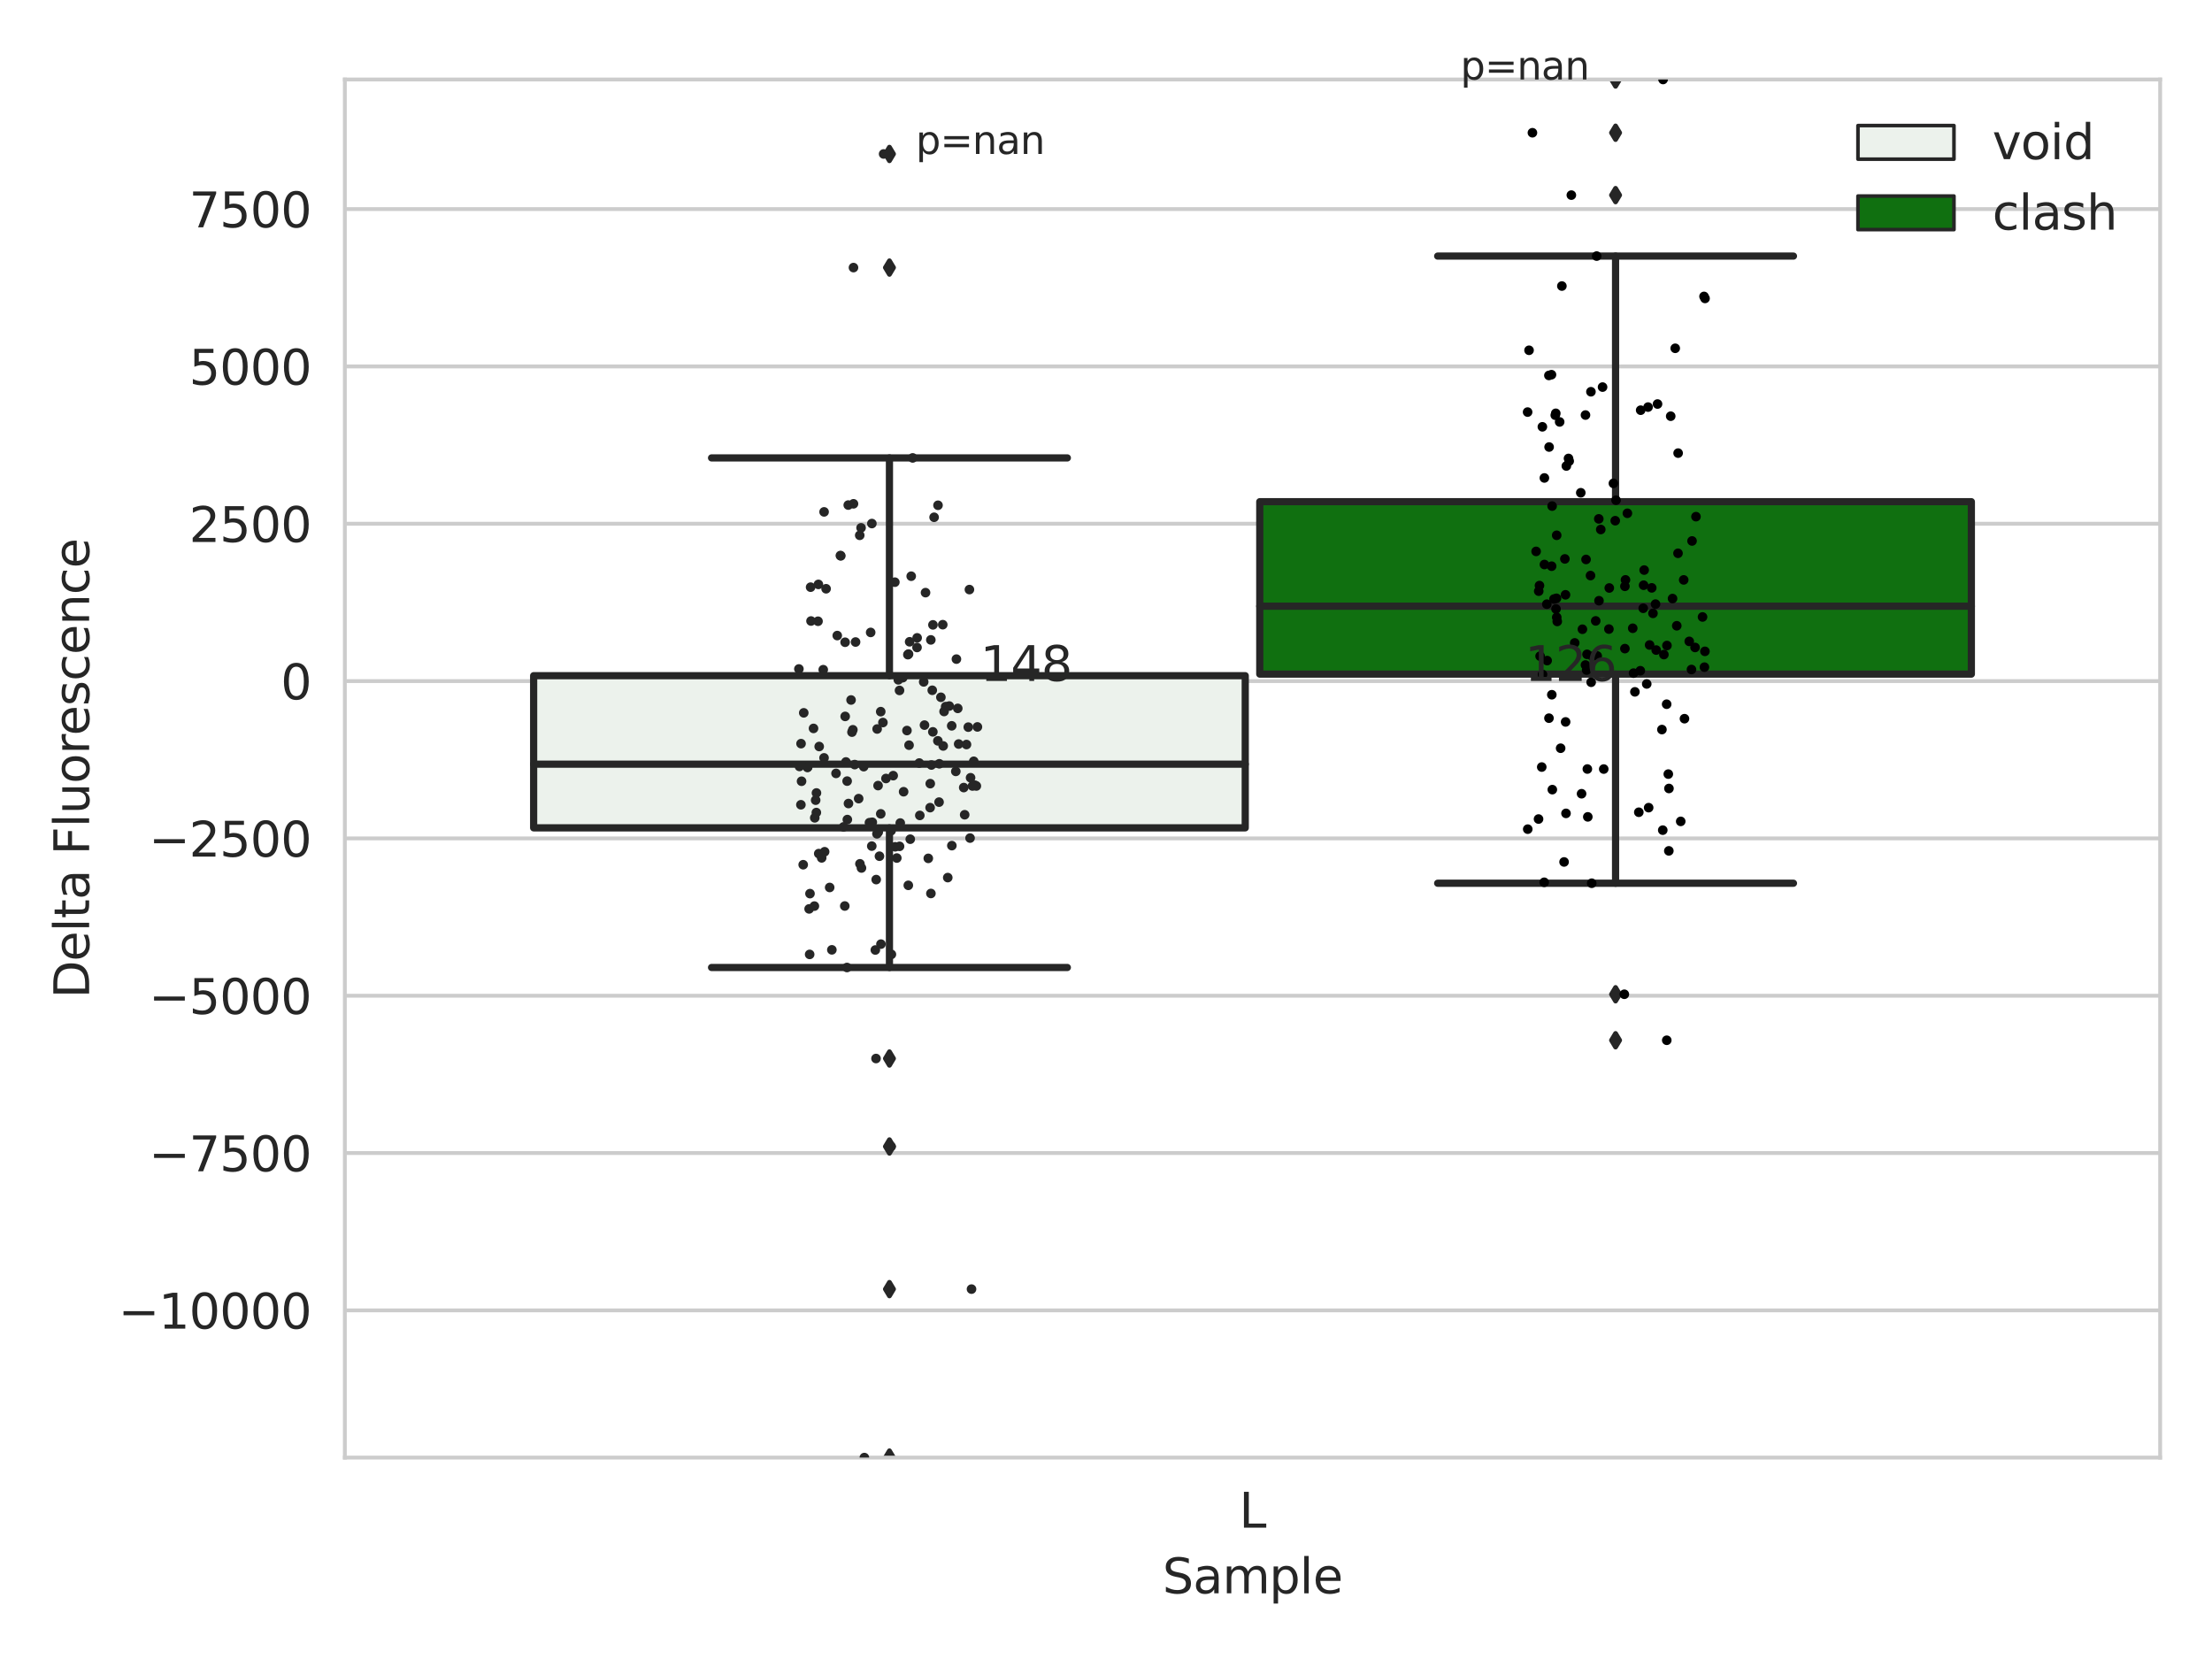 <?xml version="1.0" encoding="utf-8" standalone="no"?>
<!DOCTYPE svg PUBLIC "-//W3C//DTD SVG 1.1//EN"
  "http://www.w3.org/Graphics/SVG/1.1/DTD/svg11.dtd">
<svg xmlns:xlink="http://www.w3.org/1999/xlink" width="460.8pt" height="345.6pt" viewBox="0 0 460.8 345.6" xmlns="http://www.w3.org/2000/svg" version="1.1">
 <defs>
  <style type="text/css">*{stroke-linejoin: round; stroke-linecap: butt}</style>
 </defs>
 <g id="figure_1">
  <g id="patch_1">
   <path d="M 0 345.6 
L 460.8 345.6 
L 460.8 0 
L 0 0 
z
" style="fill: #ffffff"/>
  </g>
  <g id="axes_1">
   <g id="patch_2">
    <path d="M 71.84 303.64 
L 450 303.64 
L 450 16.561 
L 71.84 16.561 
z
" style="fill: #ffffff"/>
   </g>
   <g id="matplotlib.axis_1">
    <g id="xtick_1">
     <g id="text_1">
      <!-- L -->
      <g style="fill: #262626" transform="translate(258.134 318.238)scale(0.1 -0.1)">
       <defs>
        <path id="DejaVuSans-4c" d="M 628 4666 
L 1259 4666 
L 1259 531 
L 3531 531 
L 3531 0 
L 628 0 
L 628 4666 
z
" transform="scale(0.016)"/>
       </defs>
       <use xlink:href="#DejaVuSans-4c"/>
      </g>
     </g>
    </g>
    <g id="text_2">
     <!-- Sample -->
     <g style="fill: #262626" transform="translate(242.172 331.917)scale(0.1 -0.1)">
      <defs>
       <path id="DejaVuSans-53" d="M 3425 4513 
L 3425 3897 
Q 3066 4069 2747 4153 
Q 2428 4238 2131 4238 
Q 1616 4238 1336 4038 
Q 1056 3838 1056 3469 
Q 1056 3159 1242 3001 
Q 1428 2844 1947 2747 
L 2328 2669 
Q 3034 2534 3370 2195 
Q 3706 1856 3706 1288 
Q 3706 609 3251 259 
Q 2797 -91 1919 -91 
Q 1588 -91 1214 -16 
Q 841 59 441 206 
L 441 856 
Q 825 641 1194 531 
Q 1563 422 1919 422 
Q 2459 422 2753 634 
Q 3047 847 3047 1241 
Q 3047 1584 2836 1778 
Q 2625 1972 2144 2069 
L 1759 2144 
Q 1053 2284 737 2584 
Q 422 2884 422 3419 
Q 422 4038 858 4394 
Q 1294 4750 2059 4750 
Q 2388 4750 2728 4690 
Q 3069 4631 3425 4513 
z
" transform="scale(0.016)"/>
       <path id="DejaVuSans-61" d="M 2194 1759 
Q 1497 1759 1228 1600 
Q 959 1441 959 1056 
Q 959 750 1161 570 
Q 1363 391 1709 391 
Q 2188 391 2477 730 
Q 2766 1069 2766 1631 
L 2766 1759 
L 2194 1759 
z
M 3341 1997 
L 3341 0 
L 2766 0 
L 2766 531 
Q 2569 213 2275 61 
Q 1981 -91 1556 -91 
Q 1019 -91 701 211 
Q 384 513 384 1019 
Q 384 1609 779 1909 
Q 1175 2209 1959 2209 
L 2766 2209 
L 2766 2266 
Q 2766 2663 2505 2880 
Q 2244 3097 1772 3097 
Q 1472 3097 1187 3025 
Q 903 2953 641 2809 
L 641 3341 
Q 956 3463 1253 3523 
Q 1550 3584 1831 3584 
Q 2591 3584 2966 3190 
Q 3341 2797 3341 1997 
z
" transform="scale(0.016)"/>
       <path id="DejaVuSans-6d" d="M 3328 2828 
Q 3544 3216 3844 3400 
Q 4144 3584 4550 3584 
Q 5097 3584 5394 3201 
Q 5691 2819 5691 2113 
L 5691 0 
L 5113 0 
L 5113 2094 
Q 5113 2597 4934 2840 
Q 4756 3084 4391 3084 
Q 3944 3084 3684 2787 
Q 3425 2491 3425 1978 
L 3425 0 
L 2847 0 
L 2847 2094 
Q 2847 2600 2669 2842 
Q 2491 3084 2119 3084 
Q 1678 3084 1418 2786 
Q 1159 2488 1159 1978 
L 1159 0 
L 581 0 
L 581 3500 
L 1159 3500 
L 1159 2956 
Q 1356 3278 1631 3431 
Q 1906 3584 2284 3584 
Q 2666 3584 2933 3390 
Q 3200 3197 3328 2828 
z
" transform="scale(0.016)"/>
       <path id="DejaVuSans-70" d="M 1159 525 
L 1159 -1331 
L 581 -1331 
L 581 3500 
L 1159 3500 
L 1159 2969 
Q 1341 3281 1617 3432 
Q 1894 3584 2278 3584 
Q 2916 3584 3314 3078 
Q 3713 2572 3713 1747 
Q 3713 922 3314 415 
Q 2916 -91 2278 -91 
Q 1894 -91 1617 61 
Q 1341 213 1159 525 
z
M 3116 1747 
Q 3116 2381 2855 2742 
Q 2594 3103 2138 3103 
Q 1681 3103 1420 2742 
Q 1159 2381 1159 1747 
Q 1159 1113 1420 752 
Q 1681 391 2138 391 
Q 2594 391 2855 752 
Q 3116 1113 3116 1747 
z
" transform="scale(0.016)"/>
       <path id="DejaVuSans-6c" d="M 603 4863 
L 1178 4863 
L 1178 0 
L 603 0 
L 603 4863 
z
" transform="scale(0.016)"/>
       <path id="DejaVuSans-65" d="M 3597 1894 
L 3597 1613 
L 953 1613 
Q 991 1019 1311 708 
Q 1631 397 2203 397 
Q 2534 397 2845 478 
Q 3156 559 3463 722 
L 3463 178 
Q 3153 47 2828 -22 
Q 2503 -91 2169 -91 
Q 1331 -91 842 396 
Q 353 884 353 1716 
Q 353 2575 817 3079 
Q 1281 3584 2069 3584 
Q 2775 3584 3186 3129 
Q 3597 2675 3597 1894 
z
M 3022 2063 
Q 3016 2534 2758 2815 
Q 2500 3097 2075 3097 
Q 1594 3097 1305 2825 
Q 1016 2553 972 2059 
L 3022 2063 
z
" transform="scale(0.016)"/>
      </defs>
      <use xlink:href="#DejaVuSans-53"/>
      <use xlink:href="#DejaVuSans-61" x="63.477"/>
      <use xlink:href="#DejaVuSans-6d" x="124.756"/>
      <use xlink:href="#DejaVuSans-70" x="222.168"/>
      <use xlink:href="#DejaVuSans-6c" x="285.645"/>
      <use xlink:href="#DejaVuSans-65" x="313.428"/>
     </g>
    </g>
   </g>
   <g id="matplotlib.axis_2">
    <g id="ytick_1">
     <g id="line2d_1">
      <path d="M 71.84 272.974 
L 450 272.974 
" clip-path="url(#pcc8b8bce92)" style="fill: none; stroke: #cccccc; stroke-width: 0.8; stroke-linecap: round"/>
     </g>
     <g id="text_3">
      <!-- −10000 -->
      <g style="fill: #262626" transform="translate(24.648 276.773)scale(0.1 -0.1)">
       <defs>
        <path id="DejaVuSans-2212" d="M 678 2272 
L 4684 2272 
L 4684 1741 
L 678 1741 
L 678 2272 
z
" transform="scale(0.016)"/>
        <path id="DejaVuSans-31" d="M 794 531 
L 1825 531 
L 1825 4091 
L 703 3866 
L 703 4441 
L 1819 4666 
L 2450 4666 
L 2450 531 
L 3481 531 
L 3481 0 
L 794 0 
L 794 531 
z
" transform="scale(0.016)"/>
        <path id="DejaVuSans-30" d="M 2034 4250 
Q 1547 4250 1301 3770 
Q 1056 3291 1056 2328 
Q 1056 1369 1301 889 
Q 1547 409 2034 409 
Q 2525 409 2770 889 
Q 3016 1369 3016 2328 
Q 3016 3291 2770 3770 
Q 2525 4250 2034 4250 
z
M 2034 4750 
Q 2819 4750 3233 4129 
Q 3647 3509 3647 2328 
Q 3647 1150 3233 529 
Q 2819 -91 2034 -91 
Q 1250 -91 836 529 
Q 422 1150 422 2328 
Q 422 3509 836 4129 
Q 1250 4750 2034 4750 
z
" transform="scale(0.016)"/>
       </defs>
       <use xlink:href="#DejaVuSans-2212"/>
       <use xlink:href="#DejaVuSans-31" x="83.789"/>
       <use xlink:href="#DejaVuSans-30" x="147.412"/>
       <use xlink:href="#DejaVuSans-30" x="211.035"/>
       <use xlink:href="#DejaVuSans-30" x="274.658"/>
       <use xlink:href="#DejaVuSans-30" x="338.281"/>
      </g>
     </g>
    </g>
    <g id="ytick_2">
     <g id="line2d_2">
      <path d="M 71.84 240.2 
L 450 240.2 
" clip-path="url(#pcc8b8bce92)" style="fill: none; stroke: #cccccc; stroke-width: 0.8; stroke-linecap: round"/>
     </g>
     <g id="text_4">
      <!-- −7500 -->
      <g style="fill: #262626" transform="translate(31.01 244)scale(0.1 -0.1)">
       <defs>
        <path id="DejaVuSans-37" d="M 525 4666 
L 3525 4666 
L 3525 4397 
L 1831 0 
L 1172 0 
L 2766 4134 
L 525 4134 
L 525 4666 
z
" transform="scale(0.016)"/>
        <path id="DejaVuSans-35" d="M 691 4666 
L 3169 4666 
L 3169 4134 
L 1269 4134 
L 1269 2991 
Q 1406 3038 1543 3061 
Q 1681 3084 1819 3084 
Q 2600 3084 3056 2656 
Q 3513 2228 3513 1497 
Q 3513 744 3044 326 
Q 2575 -91 1722 -91 
Q 1428 -91 1123 -41 
Q 819 9 494 109 
L 494 744 
Q 775 591 1075 516 
Q 1375 441 1709 441 
Q 2250 441 2565 725 
Q 2881 1009 2881 1497 
Q 2881 1984 2565 2268 
Q 2250 2553 1709 2553 
Q 1456 2553 1204 2497 
Q 953 2441 691 2322 
L 691 4666 
z
" transform="scale(0.016)"/>
       </defs>
       <use xlink:href="#DejaVuSans-2212"/>
       <use xlink:href="#DejaVuSans-37" x="83.789"/>
       <use xlink:href="#DejaVuSans-35" x="147.412"/>
       <use xlink:href="#DejaVuSans-30" x="211.035"/>
       <use xlink:href="#DejaVuSans-30" x="274.658"/>
      </g>
     </g>
    </g>
    <g id="ytick_3">
     <g id="line2d_3">
      <path d="M 71.84 207.427 
L 450 207.427 
" clip-path="url(#pcc8b8bce92)" style="fill: none; stroke: #cccccc; stroke-width: 0.8; stroke-linecap: round"/>
     </g>
     <g id="text_5">
      <!-- −5000 -->
      <g style="fill: #262626" transform="translate(31.01 211.226)scale(0.1 -0.1)">
       <use xlink:href="#DejaVuSans-2212"/>
       <use xlink:href="#DejaVuSans-35" x="83.789"/>
       <use xlink:href="#DejaVuSans-30" x="147.412"/>
       <use xlink:href="#DejaVuSans-30" x="211.035"/>
       <use xlink:href="#DejaVuSans-30" x="274.658"/>
      </g>
     </g>
    </g>
    <g id="ytick_4">
     <g id="line2d_4">
      <path d="M 71.84 174.653 
L 450 174.653 
" clip-path="url(#pcc8b8bce92)" style="fill: none; stroke: #cccccc; stroke-width: 0.8; stroke-linecap: round"/>
     </g>
     <g id="text_6">
      <!-- −2500 -->
      <g style="fill: #262626" transform="translate(31.01 178.452)scale(0.1 -0.1)">
       <defs>
        <path id="DejaVuSans-32" d="M 1228 531 
L 3431 531 
L 3431 0 
L 469 0 
L 469 531 
Q 828 903 1448 1529 
Q 2069 2156 2228 2338 
Q 2531 2678 2651 2914 
Q 2772 3150 2772 3378 
Q 2772 3750 2511 3984 
Q 2250 4219 1831 4219 
Q 1534 4219 1204 4116 
Q 875 4013 500 3803 
L 500 4441 
Q 881 4594 1212 4672 
Q 1544 4750 1819 4750 
Q 2544 4750 2975 4387 
Q 3406 4025 3406 3419 
Q 3406 3131 3298 2873 
Q 3191 2616 2906 2266 
Q 2828 2175 2409 1742 
Q 1991 1309 1228 531 
z
" transform="scale(0.016)"/>
       </defs>
       <use xlink:href="#DejaVuSans-2212"/>
       <use xlink:href="#DejaVuSans-32" x="83.789"/>
       <use xlink:href="#DejaVuSans-35" x="147.412"/>
       <use xlink:href="#DejaVuSans-30" x="211.035"/>
       <use xlink:href="#DejaVuSans-30" x="274.658"/>
      </g>
     </g>
    </g>
    <g id="ytick_5">
     <g id="line2d_5">
      <path d="M 71.84 141.879 
L 450 141.879 
" clip-path="url(#pcc8b8bce92)" style="fill: none; stroke: #cccccc; stroke-width: 0.8; stroke-linecap: round"/>
     </g>
     <g id="text_7">
      <!-- 0 -->
      <g style="fill: #262626" transform="translate(58.477 145.678)scale(0.1 -0.1)">
       <use xlink:href="#DejaVuSans-30"/>
      </g>
     </g>
    </g>
    <g id="ytick_6">
     <g id="line2d_6">
      <path d="M 71.84 109.105 
L 450 109.105 
" clip-path="url(#pcc8b8bce92)" style="fill: none; stroke: #cccccc; stroke-width: 0.8; stroke-linecap: round"/>
     </g>
     <g id="text_8">
      <!-- 2500 -->
      <g style="fill: #262626" transform="translate(39.39 112.905)scale(0.1 -0.1)">
       <use xlink:href="#DejaVuSans-32"/>
       <use xlink:href="#DejaVuSans-35" x="63.623"/>
       <use xlink:href="#DejaVuSans-30" x="127.246"/>
       <use xlink:href="#DejaVuSans-30" x="190.869"/>
      </g>
     </g>
    </g>
    <g id="ytick_7">
     <g id="line2d_7">
      <path d="M 71.84 76.332 
L 450 76.332 
" clip-path="url(#pcc8b8bce92)" style="fill: none; stroke: #cccccc; stroke-width: 0.8; stroke-linecap: round"/>
     </g>
     <g id="text_9">
      <!-- 5000 -->
      <g style="fill: #262626" transform="translate(39.39 80.131)scale(0.1 -0.1)">
       <use xlink:href="#DejaVuSans-35"/>
       <use xlink:href="#DejaVuSans-30" x="63.623"/>
       <use xlink:href="#DejaVuSans-30" x="127.246"/>
       <use xlink:href="#DejaVuSans-30" x="190.869"/>
      </g>
     </g>
    </g>
    <g id="ytick_8">
     <g id="line2d_8">
      <path d="M 71.84 43.558 
L 450 43.558 
" clip-path="url(#pcc8b8bce92)" style="fill: none; stroke: #cccccc; stroke-width: 0.8; stroke-linecap: round"/>
     </g>
     <g id="text_10">
      <!-- 7500 -->
      <g style="fill: #262626" transform="translate(39.39 47.357)scale(0.1 -0.1)">
       <use xlink:href="#DejaVuSans-37"/>
       <use xlink:href="#DejaVuSans-35" x="63.623"/>
       <use xlink:href="#DejaVuSans-30" x="127.246"/>
       <use xlink:href="#DejaVuSans-30" x="190.869"/>
      </g>
     </g>
    </g>
    <g id="text_11">
     <!-- Delta Fluorescence -->
     <g style="fill: #262626" transform="translate(18.568 207.967)rotate(-90)scale(0.1 -0.1)">
      <defs>
       <path id="DejaVuSans-44" d="M 1259 4147 
L 1259 519 
L 2022 519 
Q 2988 519 3436 956 
Q 3884 1394 3884 2338 
Q 3884 3275 3436 3711 
Q 2988 4147 2022 4147 
L 1259 4147 
z
M 628 4666 
L 1925 4666 
Q 3281 4666 3915 4102 
Q 4550 3538 4550 2338 
Q 4550 1131 3912 565 
Q 3275 0 1925 0 
L 628 0 
L 628 4666 
z
" transform="scale(0.016)"/>
       <path id="DejaVuSans-74" d="M 1172 4494 
L 1172 3500 
L 2356 3500 
L 2356 3053 
L 1172 3053 
L 1172 1153 
Q 1172 725 1289 603 
Q 1406 481 1766 481 
L 2356 481 
L 2356 0 
L 1766 0 
Q 1100 0 847 248 
Q 594 497 594 1153 
L 594 3053 
L 172 3053 
L 172 3500 
L 594 3500 
L 594 4494 
L 1172 4494 
z
" transform="scale(0.016)"/>
       <path id="DejaVuSans-20" transform="scale(0.016)"/>
       <path id="DejaVuSans-46" d="M 628 4666 
L 3309 4666 
L 3309 4134 
L 1259 4134 
L 1259 2759 
L 3109 2759 
L 3109 2228 
L 1259 2228 
L 1259 0 
L 628 0 
L 628 4666 
z
" transform="scale(0.016)"/>
       <path id="DejaVuSans-75" d="M 544 1381 
L 544 3500 
L 1119 3500 
L 1119 1403 
Q 1119 906 1312 657 
Q 1506 409 1894 409 
Q 2359 409 2629 706 
Q 2900 1003 2900 1516 
L 2900 3500 
L 3475 3500 
L 3475 0 
L 2900 0 
L 2900 538 
Q 2691 219 2414 64 
Q 2138 -91 1772 -91 
Q 1169 -91 856 284 
Q 544 659 544 1381 
z
M 1991 3584 
L 1991 3584 
z
" transform="scale(0.016)"/>
       <path id="DejaVuSans-6f" d="M 1959 3097 
Q 1497 3097 1228 2736 
Q 959 2375 959 1747 
Q 959 1119 1226 758 
Q 1494 397 1959 397 
Q 2419 397 2687 759 
Q 2956 1122 2956 1747 
Q 2956 2369 2687 2733 
Q 2419 3097 1959 3097 
z
M 1959 3584 
Q 2709 3584 3137 3096 
Q 3566 2609 3566 1747 
Q 3566 888 3137 398 
Q 2709 -91 1959 -91 
Q 1206 -91 779 398 
Q 353 888 353 1747 
Q 353 2609 779 3096 
Q 1206 3584 1959 3584 
z
" transform="scale(0.016)"/>
       <path id="DejaVuSans-72" d="M 2631 2963 
Q 2534 3019 2420 3045 
Q 2306 3072 2169 3072 
Q 1681 3072 1420 2755 
Q 1159 2438 1159 1844 
L 1159 0 
L 581 0 
L 581 3500 
L 1159 3500 
L 1159 2956 
Q 1341 3275 1631 3429 
Q 1922 3584 2338 3584 
Q 2397 3584 2469 3576 
Q 2541 3569 2628 3553 
L 2631 2963 
z
" transform="scale(0.016)"/>
       <path id="DejaVuSans-73" d="M 2834 3397 
L 2834 2853 
Q 2591 2978 2328 3040 
Q 2066 3103 1784 3103 
Q 1356 3103 1142 2972 
Q 928 2841 928 2578 
Q 928 2378 1081 2264 
Q 1234 2150 1697 2047 
L 1894 2003 
Q 2506 1872 2764 1633 
Q 3022 1394 3022 966 
Q 3022 478 2636 193 
Q 2250 -91 1575 -91 
Q 1294 -91 989 -36 
Q 684 19 347 128 
L 347 722 
Q 666 556 975 473 
Q 1284 391 1588 391 
Q 1994 391 2212 530 
Q 2431 669 2431 922 
Q 2431 1156 2273 1281 
Q 2116 1406 1581 1522 
L 1381 1569 
Q 847 1681 609 1914 
Q 372 2147 372 2553 
Q 372 3047 722 3315 
Q 1072 3584 1716 3584 
Q 2034 3584 2315 3537 
Q 2597 3491 2834 3397 
z
" transform="scale(0.016)"/>
       <path id="DejaVuSans-63" d="M 3122 3366 
L 3122 2828 
Q 2878 2963 2633 3030 
Q 2388 3097 2138 3097 
Q 1578 3097 1268 2742 
Q 959 2388 959 1747 
Q 959 1106 1268 751 
Q 1578 397 2138 397 
Q 2388 397 2633 464 
Q 2878 531 3122 666 
L 3122 134 
Q 2881 22 2623 -34 
Q 2366 -91 2075 -91 
Q 1284 -91 818 406 
Q 353 903 353 1747 
Q 353 2603 823 3093 
Q 1294 3584 2113 3584 
Q 2378 3584 2631 3529 
Q 2884 3475 3122 3366 
z
" transform="scale(0.016)"/>
       <path id="DejaVuSans-6e" d="M 3513 2113 
L 3513 0 
L 2938 0 
L 2938 2094 
Q 2938 2591 2744 2837 
Q 2550 3084 2163 3084 
Q 1697 3084 1428 2787 
Q 1159 2491 1159 1978 
L 1159 0 
L 581 0 
L 581 3500 
L 1159 3500 
L 1159 2956 
Q 1366 3272 1645 3428 
Q 1925 3584 2291 3584 
Q 2894 3584 3203 3211 
Q 3513 2838 3513 2113 
z
" transform="scale(0.016)"/>
      </defs>
      <use xlink:href="#DejaVuSans-44"/>
      <use xlink:href="#DejaVuSans-65" x="77.002"/>
      <use xlink:href="#DejaVuSans-6c" x="138.525"/>
      <use xlink:href="#DejaVuSans-74" x="166.309"/>
      <use xlink:href="#DejaVuSans-61" x="205.518"/>
      <use xlink:href="#DejaVuSans-20" x="266.797"/>
      <use xlink:href="#DejaVuSans-46" x="298.584"/>
      <use xlink:href="#DejaVuSans-6c" x="356.104"/>
      <use xlink:href="#DejaVuSans-75" x="383.887"/>
      <use xlink:href="#DejaVuSans-6f" x="447.266"/>
      <use xlink:href="#DejaVuSans-72" x="508.447"/>
      <use xlink:href="#DejaVuSans-65" x="547.311"/>
      <use xlink:href="#DejaVuSans-73" x="608.834"/>
      <use xlink:href="#DejaVuSans-63" x="660.934"/>
      <use xlink:href="#DejaVuSans-65" x="715.914"/>
      <use xlink:href="#DejaVuSans-6e" x="777.438"/>
      <use xlink:href="#DejaVuSans-63" x="840.816"/>
      <use xlink:href="#DejaVuSans-65" x="895.797"/>
     </g>
    </g>
   </g>
   <g id="patch_3">
    <path d="M 111.169 172.456 
L 259.407 172.456 
L 259.407 140.757 
L 111.169 140.757 
L 111.169 172.456 
z
" clip-path="url(#pcc8b8bce92)" style="fill: #ecf2ec; stroke: #262626; stroke-width: 1.5; stroke-linejoin: miter"/>
   </g>
   <g id="patch_4">
    <path d="M 262.433 140.429 
L 410.671 140.429 
L 410.671 104.511 
L 262.433 104.511 
L 262.433 140.429 
z
" clip-path="url(#pcc8b8bce92)" style="fill: #107010; stroke: #262626; stroke-width: 1.5; stroke-linejoin: miter"/>
   </g>
   <g id="patch_5">
    <path d="M 260.92 141.879 
L 260.92 141.879 
L 260.92 141.879 
L 260.92 141.879 
z
" clip-path="url(#pcc8b8bce92)" style="fill: #ecf2ec; stroke: #262626; stroke-width: 0.75; stroke-linejoin: miter"/>
   </g>
   <g id="patch_6">
    <path d="M 260.92 141.879 
L 260.92 141.879 
L 260.92 141.879 
L 260.92 141.879 
z
" clip-path="url(#pcc8b8bce92)" style="fill: #107010; stroke: #262626; stroke-width: 0.75; stroke-linejoin: miter"/>
   </g>
   <g id="PathCollection_1"/>
   <g id="PathCollection_2"/>
   <g id="line2d_9">
    <path d="M 185.288 172.456 
L 185.288 201.546 
" clip-path="url(#pcc8b8bce92)" style="fill: none; stroke: #262626; stroke-width: 1.5; stroke-linecap: round"/>
   </g>
   <g id="line2d_10">
    <path d="M 185.288 140.757 
L 185.288 95.39 
" clip-path="url(#pcc8b8bce92)" style="fill: none; stroke: #262626; stroke-width: 1.5; stroke-linecap: round"/>
   </g>
   <g id="line2d_11">
    <path d="M 148.228 201.546 
L 222.348 201.546 
" clip-path="url(#pcc8b8bce92)" style="fill: none; stroke: #262626; stroke-width: 1.5; stroke-linecap: round"/>
   </g>
   <g id="line2d_12">
    <path d="M 148.228 95.39 
L 222.348 95.39 
" clip-path="url(#pcc8b8bce92)" style="fill: none; stroke: #262626; stroke-width: 1.5; stroke-linecap: round"/>
   </g>
   <g id="line2d_13">
    <defs>
     <path id="m14457d0d29" d="M -0 1.414 
L 0.849 0 
L 0 -1.414 
L -0.849 -0 
z
" style="stroke: #262626; stroke-linejoin: miter"/>
    </defs>
    <g clip-path="url(#pcc8b8bce92)">
     <use xlink:href="#m14457d0d29" x="185.288" y="303.64" style="fill: #262626; stroke: #262626; stroke-linejoin: miter"/>
     <use xlink:href="#m14457d0d29" x="185.288" y="220.509" style="fill: #262626; stroke: #262626; stroke-linejoin: miter"/>
     <use xlink:href="#m14457d0d29" x="185.288" y="238.834" style="fill: #262626; stroke: #262626; stroke-linejoin: miter"/>
     <use xlink:href="#m14457d0d29" x="185.288" y="268.546" style="fill: #262626; stroke: #262626; stroke-linejoin: miter"/>
     <use xlink:href="#m14457d0d29" x="185.288" y="32.074" style="fill: #262626; stroke: #262626; stroke-linejoin: miter"/>
     <use xlink:href="#m14457d0d29" x="185.288" y="55.743" style="fill: #262626; stroke: #262626; stroke-linejoin: miter"/>
    </g>
   </g>
   <g id="line2d_14">
    <path d="M 336.552 140.429 
L 336.552 183.994 
" clip-path="url(#pcc8b8bce92)" style="fill: none; stroke: #262626; stroke-width: 1.5; stroke-linecap: round"/>
   </g>
   <g id="line2d_15">
    <path d="M 336.552 104.511 
L 336.552 53.347 
" clip-path="url(#pcc8b8bce92)" style="fill: none; stroke: #262626; stroke-width: 1.5; stroke-linecap: round"/>
   </g>
   <g id="line2d_16">
    <path d="M 299.492 183.994 
L 373.612 183.994 
" clip-path="url(#pcc8b8bce92)" style="fill: none; stroke: #262626; stroke-width: 1.5; stroke-linecap: round"/>
   </g>
   <g id="line2d_17">
    <path d="M 299.492 53.347 
L 373.612 53.347 
" clip-path="url(#pcc8b8bce92)" style="fill: none; stroke: #262626; stroke-width: 1.5; stroke-linecap: round"/>
   </g>
   <g id="line2d_18">
    <g clip-path="url(#pcc8b8bce92)">
     <use xlink:href="#m14457d0d29" x="336.552" y="216.705" style="fill: #262626; stroke: #262626; stroke-linejoin: miter"/>
     <use xlink:href="#m14457d0d29" x="336.552" y="207.124" style="fill: #262626; stroke: #262626; stroke-linejoin: miter"/>
     <use xlink:href="#m14457d0d29" x="336.552" y="27.654" style="fill: #262626; stroke: #262626; stroke-linejoin: miter"/>
     <use xlink:href="#m14457d0d29" x="336.552" y="40.646" style="fill: #262626; stroke: #262626; stroke-linejoin: miter"/>
     <use xlink:href="#m14457d0d29" x="336.552" y="16.561" style="fill: #262626; stroke: #262626; stroke-linejoin: miter"/>
    </g>
   </g>
   <g id="line2d_19">
    <path d="M 111.169 159.195 
L 259.407 159.195 
" clip-path="url(#pcc8b8bce92)" style="fill: none; stroke: #262626; stroke-width: 1.5; stroke-linecap: round"/>
   </g>
   <g id="line2d_20">
    <path d="M 262.433 126.288 
L 410.671 126.288 
" clip-path="url(#pcc8b8bce92)" style="fill: none; stroke: #262626; stroke-width: 1.5; stroke-linecap: round"/>
   </g>
   <g id="patch_7">
    <path d="M 71.84 303.64 
L 71.84 16.561 
" style="fill: none; stroke: #cccccc; stroke-width: 0.8; stroke-linejoin: miter; stroke-linecap: square"/>
   </g>
   <g id="patch_8">
    <path d="M 450 303.64 
L 450 16.561 
" style="fill: none; stroke: #cccccc; stroke-width: 0.8; stroke-linejoin: miter; stroke-linecap: square"/>
   </g>
   <g id="patch_9">
    <path d="M 71.84 303.64 
L 450 303.64 
" style="fill: none; stroke: #cccccc; stroke-width: 0.8; stroke-linejoin: miter; stroke-linecap: square"/>
   </g>
   <g id="patch_10">
    <path d="M 71.84 16.561 
L 450 16.561 
" style="fill: none; stroke: #cccccc; stroke-width: 0.8; stroke-linejoin: miter; stroke-linecap: square"/>
   </g>
   <g id="PathCollection_3">
    <defs>
     <path id="C0_0_959bcb8b07" d="M 0 1 
C 0.265 1 0.52 0.895 0.707 0.707 
C 0.895 0.52 1 0.265 1 -0 
C 1 -0.265 0.895 -0.52 0.707 -0.707 
C 0.52 -0.895 0.265 -1 0 -1 
C -0.265 -1 -0.52 -0.895 -0.707 -0.707 
C -0.895 -0.52 -1 -0.265 -1 0 
C -1 0.265 -0.895 0.52 -0.707 0.707 
C -0.52 0.895 -0.265 1 0 1 
z
"/>
    </defs>
    <g clip-path="url(#pcc8b8bce92)">
     <use xlink:href="#C0_0_959bcb8b07" x="172.09" y="122.649" style="fill: #262626"/>
    </g>
    <g clip-path="url(#pcc8b8bce92)">
     <use xlink:href="#C0_0_959bcb8b07" x="168.667" y="198.819" style="fill: #262626"/>
    </g>
    <g clip-path="url(#pcc8b8bce92)">
     <use xlink:href="#C0_0_959bcb8b07" x="169.73" y="170.371" style="fill: #262626"/>
    </g>
    <g clip-path="url(#pcc8b8bce92)">
     <use xlink:href="#C0_0_959bcb8b07" x="180.064" y="303.64" style="fill: #262626"/>
    </g>
    <g clip-path="url(#pcc8b8bce92)">
     <use xlink:href="#C0_0_959bcb8b07" x="189.821" y="120.035" style="fill: #262626"/>
    </g>
    <g clip-path="url(#pcc8b8bce92)">
     <use xlink:href="#C0_0_959bcb8b07" x="170.06" y="169.269" style="fill: #262626"/>
    </g>
    <g clip-path="url(#pcc8b8bce92)">
     <use xlink:href="#C0_0_959bcb8b07" x="196.998" y="147.2" style="fill: #262626"/>
    </g>
    <g clip-path="url(#pcc8b8bce92)">
     <use xlink:href="#C0_0_959bcb8b07" x="182.489" y="220.509" style="fill: #262626"/>
    </g>
    <g clip-path="url(#pcc8b8bce92)">
     <use xlink:href="#C0_0_959bcb8b07" x="185.695" y="198.816" style="fill: #262626"/>
    </g>
    <g clip-path="url(#pcc8b8bce92)">
     <use xlink:href="#C0_0_959bcb8b07" x="168.95" y="129.369" style="fill: #262626"/>
    </g>
    <g clip-path="url(#pcc8b8bce92)">
     <use xlink:href="#C0_0_959bcb8b07" x="195.376" y="154.332" style="fill: #262626"/>
    </g>
    <g clip-path="url(#pcc8b8bce92)">
     <use xlink:href="#C0_0_959bcb8b07" x="181.376" y="131.746" style="fill: #262626"/>
    </g>
    <g clip-path="url(#pcc8b8bce92)">
     <use xlink:href="#C0_0_959bcb8b07" x="176.443" y="201.546" style="fill: #262626"/>
    </g>
    <g clip-path="url(#pcc8b8bce92)">
     <use xlink:href="#C0_0_959bcb8b07" x="196.67" y="148.218" style="fill: #262626"/>
    </g>
    <g clip-path="url(#pcc8b8bce92)">
     <use xlink:href="#C0_0_959bcb8b07" x="166.842" y="167.647" style="fill: #262626"/>
    </g>
    <g clip-path="url(#pcc8b8bce92)">
     <use xlink:href="#C0_0_959bcb8b07" x="171.674" y="106.635" style="fill: #262626"/>
    </g>
    <g clip-path="url(#pcc8b8bce92)">
     <use xlink:href="#C0_0_959bcb8b07" x="167.321" y="180.137" style="fill: #262626"/>
    </g>
    <g clip-path="url(#pcc8b8bce92)">
     <use xlink:href="#C0_0_959bcb8b07" x="195.404" y="105.256" style="fill: #262626"/>
    </g>
    <g clip-path="url(#pcc8b8bce92)">
     <use xlink:href="#C0_0_959bcb8b07" x="170.653" y="155.512" style="fill: #262626"/>
    </g>
    <g clip-path="url(#pcc8b8bce92)">
     <use xlink:href="#C0_0_959bcb8b07" x="187.541" y="171.452" style="fill: #262626"/>
    </g>
    <g clip-path="url(#pcc8b8bce92)">
     <use xlink:href="#C0_0_959bcb8b07" x="168.557" y="189.341" style="fill: #262626"/>
    </g>
    <g clip-path="url(#pcc8b8bce92)">
     <use xlink:href="#C0_0_959bcb8b07" x="199.24" y="137.305" style="fill: #262626"/>
    </g>
    <g clip-path="url(#pcc8b8bce92)">
     <use xlink:href="#C0_0_959bcb8b07" x="200.959" y="169.726" style="fill: #262626"/>
    </g>
    <g clip-path="url(#pcc8b8bce92)">
     <use xlink:href="#C0_0_959bcb8b07" x="185.635" y="173.049" style="fill: #262626"/>
    </g>
    <g clip-path="url(#pcc8b8bce92)">
     <use xlink:href="#C0_0_959bcb8b07" x="176.755" y="167.389" style="fill: #262626"/>
    </g>
    <g clip-path="url(#pcc8b8bce92)">
     <use xlink:href="#C0_0_959bcb8b07" x="175.728" y="172.258" style="fill: #262626"/>
    </g>
    <g clip-path="url(#pcc8b8bce92)">
     <use xlink:href="#C0_0_959bcb8b07" x="189.495" y="133.695" style="fill: #262626"/>
    </g>
    <g clip-path="url(#pcc8b8bce92)">
     <use xlink:href="#C0_0_959bcb8b07" x="171.786" y="177.432" style="fill: #262626"/>
    </g>
    <g clip-path="url(#pcc8b8bce92)">
     <use xlink:href="#C0_0_959bcb8b07" x="195.675" y="159.11" style="fill: #262626"/>
    </g>
    <g clip-path="url(#pcc8b8bce92)">
     <use xlink:href="#C0_0_959bcb8b07" x="173.292" y="197.868" style="fill: #262626"/>
    </g>
    <g clip-path="url(#pcc8b8bce92)">
     <use xlink:href="#C0_0_959bcb8b07" x="188.935" y="152.184" style="fill: #262626"/>
    </g>
    <g clip-path="url(#pcc8b8bce92)">
     <use xlink:href="#C0_0_959bcb8b07" x="200.765" y="164.064" style="fill: #262626"/>
    </g>
    <g clip-path="url(#pcc8b8bce92)">
     <use xlink:href="#C0_0_959bcb8b07" x="171.496" y="139.508" style="fill: #262626"/>
    </g>
    <g clip-path="url(#pcc8b8bce92)">
     <use xlink:href="#C0_0_959bcb8b07" x="182.349" y="197.9" style="fill: #262626"/>
    </g>
    <g clip-path="url(#pcc8b8bce92)">
     <use xlink:href="#C0_0_959bcb8b07" x="186.82" y="178.746" style="fill: #262626"/>
    </g>
    <g clip-path="url(#pcc8b8bce92)">
     <use xlink:href="#C0_0_959bcb8b07" x="183.518" y="196.68" style="fill: #262626"/>
    </g>
    <g clip-path="url(#pcc8b8bce92)">
     <use xlink:href="#C0_0_959bcb8b07" x="176.226" y="158.73" style="fill: #262626"/>
    </g>
    <g clip-path="url(#pcc8b8bce92)">
     <use xlink:href="#C0_0_959bcb8b07" x="171.665" y="157.879" style="fill: #262626"/>
    </g>
    <g clip-path="url(#pcc8b8bce92)">
     <use xlink:href="#C0_0_959bcb8b07" x="182.954" y="173.344" style="fill: #262626"/>
    </g>
    <g clip-path="url(#pcc8b8bce92)">
     <use xlink:href="#C0_0_959bcb8b07" x="166.873" y="154.915" style="fill: #262626"/>
    </g>
    <g clip-path="url(#pcc8b8bce92)">
     <use xlink:href="#C0_0_959bcb8b07" x="198.258" y="151.201" style="fill: #262626"/>
    </g>
    <g clip-path="url(#pcc8b8bce92)">
     <use xlink:href="#C0_0_959bcb8b07" x="191.032" y="134.882" style="fill: #262626"/>
    </g>
    <g clip-path="url(#pcc8b8bce92)">
     <use xlink:href="#C0_0_959bcb8b07" x="169.652" y="188.756" style="fill: #262626"/>
    </g>
    <g clip-path="url(#pcc8b8bce92)">
     <use xlink:href="#C0_0_959bcb8b07" x="190.13" y="95.39" style="fill: #262626"/>
    </g>
    <g clip-path="url(#pcc8b8bce92)">
     <use xlink:href="#C0_0_959bcb8b07" x="189.267" y="136.254" style="fill: #262626"/>
    </g>
    <g clip-path="url(#pcc8b8bce92)">
     <use xlink:href="#C0_0_959bcb8b07" x="183.928" y="150.517" style="fill: #262626"/>
    </g>
    <g clip-path="url(#pcc8b8bce92)">
     <use xlink:href="#C0_0_959bcb8b07" x="202.85" y="158.589" style="fill: #262626"/>
    </g>
    <g clip-path="url(#pcc8b8bce92)">
     <use xlink:href="#C0_0_959bcb8b07" x="179.376" y="109.954" style="fill: #262626"/>
    </g>
    <g clip-path="url(#pcc8b8bce92)">
     <use xlink:href="#C0_0_959bcb8b07" x="199.521" y="147.569" style="fill: #262626"/>
    </g>
    <g clip-path="url(#pcc8b8bce92)">
     <use xlink:href="#C0_0_959bcb8b07" x="182.527" y="183.234" style="fill: #262626"/>
    </g>
    <g clip-path="url(#pcc8b8bce92)">
     <use xlink:href="#C0_0_959bcb8b07" x="192.424" y="142.048" style="fill: #262626"/>
    </g>
    <g clip-path="url(#pcc8b8bce92)">
     <use xlink:href="#C0_0_959bcb8b07" x="202.189" y="162.017" style="fill: #262626"/>
    </g>
    <g clip-path="url(#pcc8b8bce92)">
     <use xlink:href="#C0_0_959bcb8b07" x="187.137" y="141.62" style="fill: #262626"/>
    </g>
    <g clip-path="url(#pcc8b8bce92)">
     <use xlink:href="#C0_0_959bcb8b07" x="166.547" y="159.668" style="fill: #262626"/>
    </g>
    <g clip-path="url(#pcc8b8bce92)">
     <use xlink:href="#C0_0_959bcb8b07" x="168.27" y="159.766" style="fill: #262626"/>
    </g>
    <g clip-path="url(#pcc8b8bce92)">
     <use xlink:href="#C0_0_959bcb8b07" x="177.291" y="145.82" style="fill: #262626"/>
    </g>
    <g clip-path="url(#pcc8b8bce92)">
     <use xlink:href="#C0_0_959bcb8b07" x="176.474" y="162.72" style="fill: #262626"/>
    </g>
    <g clip-path="url(#pcc8b8bce92)">
     <use xlink:href="#C0_0_959bcb8b07" x="198.288" y="176.16" style="fill: #262626"/>
    </g>
    <g clip-path="url(#pcc8b8bce92)">
     <use xlink:href="#C0_0_959bcb8b07" x="183.209" y="178.364" style="fill: #262626"/>
    </g>
    <g clip-path="url(#pcc8b8bce92)">
     <use xlink:href="#C0_0_959bcb8b07" x="174.416" y="132.4" style="fill: #262626"/>
    </g>
    <g clip-path="url(#pcc8b8bce92)">
     <use xlink:href="#C0_0_959bcb8b07" x="178.231" y="133.744" style="fill: #262626"/>
    </g>
    <g clip-path="url(#pcc8b8bce92)">
     <use xlink:href="#C0_0_959bcb8b07" x="196.394" y="130.132" style="fill: #262626"/>
    </g>
    <g clip-path="url(#pcc8b8bce92)">
     <use xlink:href="#C0_0_959bcb8b07" x="193.909" y="133.302" style="fill: #262626"/>
    </g>
    <g clip-path="url(#pcc8b8bce92)">
     <use xlink:href="#C0_0_959bcb8b07" x="170.49" y="121.74" style="fill: #262626"/>
    </g>
    <g clip-path="url(#pcc8b8bce92)">
     <use xlink:href="#C0_0_959bcb8b07" x="177.482" y="152.516" style="fill: #262626"/>
    </g>
    <g clip-path="url(#pcc8b8bce92)">
     <use xlink:href="#C0_0_959bcb8b07" x="188.239" y="164.931" style="fill: #262626"/>
    </g>
    <g clip-path="url(#pcc8b8bce92)">
     <use xlink:href="#C0_0_959bcb8b07" x="177.667" y="152.026" style="fill: #262626"/>
    </g>
    <g clip-path="url(#pcc8b8bce92)">
     <use xlink:href="#C0_0_959bcb8b07" x="170.084" y="165.189" style="fill: #262626"/>
    </g>
    <g clip-path="url(#pcc8b8bce92)">
     <use xlink:href="#C0_0_959bcb8b07" x="174.161" y="161.113" style="fill: #262626"/>
    </g>
    <g clip-path="url(#pcc8b8bce92)">
     <use xlink:href="#C0_0_959bcb8b07" x="194.35" y="130.171" style="fill: #262626"/>
    </g>
    <g clip-path="url(#pcc8b8bce92)">
     <use xlink:href="#C0_0_959bcb8b07" x="183.473" y="148.247" style="fill: #262626"/>
    </g>
    <g clip-path="url(#pcc8b8bce92)">
     <use xlink:href="#C0_0_959bcb8b07" x="203.079" y="163.567" style="fill: #262626"/>
    </g>
    <g clip-path="url(#pcc8b8bce92)">
     <use xlink:href="#C0_0_959bcb8b07" x="193.382" y="178.812" style="fill: #262626"/>
    </g>
    <g clip-path="url(#pcc8b8bce92)">
     <use xlink:href="#C0_0_959bcb8b07" x="182.685" y="173.701" style="fill: #262626"/>
    </g>
    <g clip-path="url(#pcc8b8bce92)">
     <use xlink:href="#C0_0_959bcb8b07" x="181.716" y="171.295" style="fill: #262626"/>
    </g>
    <g clip-path="url(#pcc8b8bce92)">
     <use xlink:href="#C0_0_959bcb8b07" x="181.12" y="171.379" style="fill: #262626"/>
    </g>
    <g clip-path="url(#pcc8b8bce92)">
     <use xlink:href="#C0_0_959bcb8b07" x="169.471" y="151.741" style="fill: #262626"/>
    </g>
    <g clip-path="url(#pcc8b8bce92)">
     <use xlink:href="#C0_0_959bcb8b07" x="194.593" y="107.758" style="fill: #262626"/>
    </g>
    <g clip-path="url(#pcc8b8bce92)">
     <use xlink:href="#C0_0_959bcb8b07" x="199.113" y="160.695" style="fill: #262626"/>
    </g>
    <g clip-path="url(#pcc8b8bce92)">
     <use xlink:href="#C0_0_959bcb8b07" x="185.629" y="238.834" style="fill: #262626"/>
    </g>
    <g clip-path="url(#pcc8b8bce92)">
     <use xlink:href="#C0_0_959bcb8b07" x="201.948" y="122.819" style="fill: #262626"/>
    </g>
    <g clip-path="url(#pcc8b8bce92)">
     <use xlink:href="#C0_0_959bcb8b07" x="182.726" y="151.861" style="fill: #262626"/>
    </g>
    <g clip-path="url(#pcc8b8bce92)">
     <use xlink:href="#C0_0_959bcb8b07" x="168.736" y="186.159" style="fill: #262626"/>
    </g>
    <g clip-path="url(#pcc8b8bce92)">
     <use xlink:href="#C0_0_959bcb8b07" x="175.982" y="188.737" style="fill: #262626"/>
    </g>
    <g clip-path="url(#pcc8b8bce92)">
     <use xlink:href="#C0_0_959bcb8b07" x="169.917" y="166.69" style="fill: #262626"/>
    </g>
    <g clip-path="url(#pcc8b8bce92)">
     <use xlink:href="#C0_0_959bcb8b07" x="202.08" y="174.585" style="fill: #262626"/>
    </g>
    <g clip-path="url(#pcc8b8bce92)">
     <use xlink:href="#C0_0_959bcb8b07" x="194.208" y="143.797" style="fill: #262626"/>
    </g>
    <g clip-path="url(#pcc8b8bce92)">
     <use xlink:href="#C0_0_959bcb8b07" x="202.589" y="163.738" style="fill: #262626"/>
    </g>
    <g clip-path="url(#pcc8b8bce92)">
     <use xlink:href="#C0_0_959bcb8b07" x="202.385" y="268.546" style="fill: #262626"/>
    </g>
    <g clip-path="url(#pcc8b8bce92)">
     <use xlink:href="#C0_0_959bcb8b07" x="178.873" y="166.368" style="fill: #262626"/>
    </g>
    <g clip-path="url(#pcc8b8bce92)">
     <use xlink:href="#C0_0_959bcb8b07" x="187.393" y="176.307" style="fill: #262626"/>
    </g>
    <g clip-path="url(#pcc8b8bce92)">
     <use xlink:href="#C0_0_959bcb8b07" x="175.153" y="115.794" style="fill: #262626"/>
    </g>
    <g clip-path="url(#pcc8b8bce92)">
     <use xlink:href="#C0_0_959bcb8b07" x="203.393" y="163.735" style="fill: #262626"/>
    </g>
    <g clip-path="url(#pcc8b8bce92)">
     <use xlink:href="#C0_0_959bcb8b07" x="197.75" y="147.082" style="fill: #262626"/>
    </g>
    <g clip-path="url(#pcc8b8bce92)">
     <use xlink:href="#C0_0_959bcb8b07" x="172.836" y="184.876" style="fill: #262626"/>
    </g>
    <g clip-path="url(#pcc8b8bce92)">
     <use xlink:href="#C0_0_959bcb8b07" x="166.424" y="139.357" style="fill: #262626"/>
    </g>
    <g clip-path="url(#pcc8b8bce92)">
     <use xlink:href="#C0_0_959bcb8b07" x="178.045" y="159.279" style="fill: #262626"/>
    </g>
    <g clip-path="url(#pcc8b8bce92)">
     <use xlink:href="#C0_0_959bcb8b07" x="186.068" y="161.581" style="fill: #262626"/>
    </g>
    <g clip-path="url(#pcc8b8bce92)">
     <use xlink:href="#C0_0_959bcb8b07" x="194.03" y="159.365" style="fill: #262626"/>
    </g>
    <g clip-path="url(#pcc8b8bce92)">
     <use xlink:href="#C0_0_959bcb8b07" x="193.76" y="168.247" style="fill: #262626"/>
    </g>
    <g clip-path="url(#pcc8b8bce92)">
     <use xlink:href="#C0_0_959bcb8b07" x="186.415" y="121.279" style="fill: #262626"/>
    </g>
    <g clip-path="url(#pcc8b8bce92)">
     <use xlink:href="#C0_0_959bcb8b07" x="193.79" y="163.247" style="fill: #262626"/>
    </g>
    <g clip-path="url(#pcc8b8bce92)">
     <use xlink:href="#C0_0_959bcb8b07" x="171.171" y="178.712" style="fill: #262626"/>
    </g>
    <g clip-path="url(#pcc8b8bce92)">
     <use xlink:href="#C0_0_959bcb8b07" x="166.979" y="162.748" style="fill: #262626"/>
    </g>
    <g clip-path="url(#pcc8b8bce92)">
     <use xlink:href="#C0_0_959bcb8b07" x="167.437" y="148.497" style="fill: #262626"/>
    </g>
    <g clip-path="url(#pcc8b8bce92)">
     <use xlink:href="#C0_0_959bcb8b07" x="196.004" y="145.256" style="fill: #262626"/>
    </g>
    <g clip-path="url(#pcc8b8bce92)">
     <use xlink:href="#C0_0_959bcb8b07" x="181.608" y="176.258" style="fill: #262626"/>
    </g>
    <g clip-path="url(#pcc8b8bce92)">
     <use xlink:href="#C0_0_959bcb8b07" x="181.627" y="109.064" style="fill: #262626"/>
    </g>
    <g clip-path="url(#pcc8b8bce92)">
     <use xlink:href="#C0_0_959bcb8b07" x="189.125" y="136.377" style="fill: #262626"/>
    </g>
    <g clip-path="url(#pcc8b8bce92)">
     <use xlink:href="#C0_0_959bcb8b07" x="176.052" y="133.791" style="fill: #262626"/>
    </g>
    <g clip-path="url(#pcc8b8bce92)">
     <use xlink:href="#C0_0_959bcb8b07" x="179.097" y="111.516" style="fill: #262626"/>
    </g>
    <g clip-path="url(#pcc8b8bce92)">
     <use xlink:href="#C0_0_959bcb8b07" x="177.797" y="104.952" style="fill: #262626"/>
    </g>
    <g clip-path="url(#pcc8b8bce92)">
     <use xlink:href="#C0_0_959bcb8b07" x="196.486" y="155.397" style="fill: #262626"/>
    </g>
    <g clip-path="url(#pcc8b8bce92)">
     <use xlink:href="#C0_0_959bcb8b07" x="187.386" y="143.829" style="fill: #262626"/>
    </g>
    <g clip-path="url(#pcc8b8bce92)">
     <use xlink:href="#C0_0_959bcb8b07" x="201.712" y="151.475" style="fill: #262626"/>
    </g>
    <g clip-path="url(#pcc8b8bce92)">
     <use xlink:href="#C0_0_959bcb8b07" x="179.925" y="159.707" style="fill: #262626"/>
    </g>
    <g clip-path="url(#pcc8b8bce92)">
     <use xlink:href="#C0_0_959bcb8b07" x="191.057" y="132.877" style="fill: #262626"/>
    </g>
    <g clip-path="url(#pcc8b8bce92)">
     <use xlink:href="#C0_0_959bcb8b07" x="201.335" y="155.098" style="fill: #262626"/>
    </g>
    <g clip-path="url(#pcc8b8bce92)">
     <use xlink:href="#C0_0_959bcb8b07" x="203.615" y="151.43" style="fill: #262626"/>
    </g>
    <g clip-path="url(#pcc8b8bce92)">
     <use xlink:href="#C0_0_959bcb8b07" x="179.14" y="179.95" style="fill: #262626"/>
    </g>
    <g clip-path="url(#pcc8b8bce92)">
     <use xlink:href="#C0_0_959bcb8b07" x="168.865" y="122.319" style="fill: #262626"/>
    </g>
    <g clip-path="url(#pcc8b8bce92)">
     <use xlink:href="#C0_0_959bcb8b07" x="176.066" y="149.241" style="fill: #262626"/>
    </g>
    <g clip-path="url(#pcc8b8bce92)">
     <use xlink:href="#C0_0_959bcb8b07" x="184.565" y="162.174" style="fill: #262626"/>
    </g>
    <g clip-path="url(#pcc8b8bce92)">
     <use xlink:href="#C0_0_959bcb8b07" x="182.919" y="163.652" style="fill: #262626"/>
    </g>
    <g clip-path="url(#pcc8b8bce92)">
     <use xlink:href="#C0_0_959bcb8b07" x="176.519" y="170.73" style="fill: #262626"/>
    </g>
    <g clip-path="url(#pcc8b8bce92)">
     <use xlink:href="#C0_0_959bcb8b07" x="168.214" y="159.875" style="fill: #262626"/>
    </g>
    <g clip-path="url(#pcc8b8bce92)">
     <use xlink:href="#C0_0_959bcb8b07" x="188.066" y="141.173" style="fill: #262626"/>
    </g>
    <g clip-path="url(#pcc8b8bce92)">
     <use xlink:href="#C0_0_959bcb8b07" x="195.622" y="167.097" style="fill: #262626"/>
    </g>
    <g clip-path="url(#pcc8b8bce92)">
     <use xlink:href="#C0_0_959bcb8b07" x="170.56" y="177.819" style="fill: #262626"/>
    </g>
    <g clip-path="url(#pcc8b8bce92)">
     <use xlink:href="#C0_0_959bcb8b07" x="199.707" y="154.994" style="fill: #262626"/>
    </g>
    <g clip-path="url(#pcc8b8bce92)">
     <use xlink:href="#C0_0_959bcb8b07" x="192.806" y="123.457" style="fill: #262626"/>
    </g>
    <g clip-path="url(#pcc8b8bce92)">
     <use xlink:href="#C0_0_959bcb8b07" x="189.219" y="184.43" style="fill: #262626"/>
    </g>
    <g clip-path="url(#pcc8b8bce92)">
     <use xlink:href="#C0_0_959bcb8b07" x="189.373" y="155.233" style="fill: #262626"/>
    </g>
    <g clip-path="url(#pcc8b8bce92)">
     <use xlink:href="#C0_0_959bcb8b07" x="197.436" y="182.819" style="fill: #262626"/>
    </g>
    <g clip-path="url(#pcc8b8bce92)">
     <use xlink:href="#C0_0_959bcb8b07" x="184.076" y="32.074" style="fill: #262626"/>
    </g>
    <g clip-path="url(#pcc8b8bce92)">
     <use xlink:href="#C0_0_959bcb8b07" x="191.499" y="158.953" style="fill: #262626"/>
    </g>
    <g clip-path="url(#pcc8b8bce92)">
     <use xlink:href="#C0_0_959bcb8b07" x="176.708" y="105.214" style="fill: #262626"/>
    </g>
    <g clip-path="url(#pcc8b8bce92)">
     <use xlink:href="#C0_0_959bcb8b07" x="191.614" y="169.868" style="fill: #262626"/>
    </g>
    <g clip-path="url(#pcc8b8bce92)">
     <use xlink:href="#C0_0_959bcb8b07" x="189.623" y="174.819" style="fill: #262626"/>
    </g>
    <g clip-path="url(#pcc8b8bce92)">
     <use xlink:href="#C0_0_959bcb8b07" x="179.46" y="180.817" style="fill: #262626"/>
    </g>
    <g clip-path="url(#pcc8b8bce92)">
     <use xlink:href="#C0_0_959bcb8b07" x="183.478" y="169.536" style="fill: #262626"/>
    </g>
    <g clip-path="url(#pcc8b8bce92)">
     <use xlink:href="#C0_0_959bcb8b07" x="192.589" y="151.053" style="fill: #262626"/>
    </g>
    <g clip-path="url(#pcc8b8bce92)">
     <use xlink:href="#C0_0_959bcb8b07" x="186.479" y="176.402" style="fill: #262626"/>
    </g>
    <g clip-path="url(#pcc8b8bce92)">
     <use xlink:href="#C0_0_959bcb8b07" x="193.925" y="186.127" style="fill: #262626"/>
    </g>
    <g clip-path="url(#pcc8b8bce92)">
     <use xlink:href="#C0_0_959bcb8b07" x="170.41" y="129.418" style="fill: #262626"/>
    </g>
    <g clip-path="url(#pcc8b8bce92)">
     <use xlink:href="#C0_0_959bcb8b07" x="194.331" y="152.459" style="fill: #262626"/>
    </g>
    <g clip-path="url(#pcc8b8bce92)">
     <use xlink:href="#C0_0_959bcb8b07" x="177.796" y="55.743" style="fill: #262626"/>
    </g>
    <g clip-path="url(#pcc8b8bce92)">
     <use xlink:href="#C0_0_959bcb8b07" x="175.072" y="115.729" style="fill: #262626"/>
    </g>
   </g>
   <g id="PathCollection_4">
    <defs>
     <path id="C1_0_b562a82beb" d="M 0 1 
C 0.265 1 0.52 0.895 0.707 0.707 
C 0.895 0.52 1 0.265 1 -0 
C 1 -0.265 0.895 -0.52 0.707 -0.707 
C 0.52 -0.895 0.265 -1 0 -1 
C -0.265 -1 -0.52 -0.895 -0.707 -0.707 
C -0.895 -0.52 -1 -0.265 -1 0 
C -1 0.265 -0.895 0.52 -0.707 0.707 
C -0.52 0.895 -0.265 1 0 1 
z
"/>
    </defs>
    <g clip-path="url(#pcc8b8bce92)">
     <use xlink:href="#C1_0_b562a82beb" x="323.726" y="124.792"/>
    </g>
    <g clip-path="url(#pcc8b8bce92)">
     <use xlink:href="#C1_0_b562a82beb" x="325.992" y="116.429"/>
    </g>
    <g clip-path="url(#pcc8b8bce92)">
     <use xlink:href="#C1_0_b562a82beb" x="320.546" y="123.15"/>
    </g>
    <g clip-path="url(#pcc8b8bce92)">
     <use xlink:href="#C1_0_b562a82beb" x="331.586" y="183.994"/>
    </g>
    <g clip-path="url(#pcc8b8bce92)">
     <use xlink:href="#C1_0_b562a82beb" x="328.043" y="133.926"/>
    </g>
    <g clip-path="url(#pcc8b8bce92)">
     <use xlink:href="#C1_0_b562a82beb" x="347.216" y="216.705"/>
    </g>
    <g clip-path="url(#pcc8b8bce92)">
     <use xlink:href="#C1_0_b562a82beb" x="323.201" y="78.055"/>
    </g>
    <g clip-path="url(#pcc8b8bce92)">
     <use xlink:href="#C1_0_b562a82beb" x="349.584" y="94.392"/>
    </g>
    <g clip-path="url(#pcc8b8bce92)">
     <use xlink:href="#C1_0_b562a82beb" x="354.981" y="61.751"/>
    </g>
    <g clip-path="url(#pcc8b8bce92)">
     <use xlink:href="#C1_0_b562a82beb" x="331.334" y="119.9"/>
    </g>
    <g clip-path="url(#pcc8b8bce92)">
     <use xlink:href="#C1_0_b562a82beb" x="348.98" y="72.555"/>
    </g>
    <g clip-path="url(#pcc8b8bce92)">
     <use xlink:href="#C1_0_b562a82beb" x="333.843" y="80.638"/>
    </g>
    <g clip-path="url(#pcc8b8bce92)">
     <use xlink:href="#C1_0_b562a82beb" x="324.248" y="124.639"/>
    </g>
    <g clip-path="url(#pcc8b8bce92)">
     <use xlink:href="#C1_0_b562a82beb" x="353.116" y="134.879"/>
    </g>
    <g clip-path="url(#pcc8b8bce92)">
     <use xlink:href="#C1_0_b562a82beb" x="320.832" y="136.686"/>
    </g>
    <g clip-path="url(#pcc8b8bce92)">
     <use xlink:href="#C1_0_b562a82beb" x="347.674" y="164.254"/>
    </g>
    <g clip-path="url(#pcc8b8bce92)">
     <use xlink:href="#C1_0_b562a82beb" x="322.708" y="93.124"/>
    </g>
    <g clip-path="url(#pcc8b8bce92)">
     <use xlink:href="#C1_0_b562a82beb" x="346.209" y="151.981"/>
    </g>
    <g clip-path="url(#pcc8b8bce92)">
     <use xlink:href="#C1_0_b562a82beb" x="326.749" y="95.502"/>
    </g>
    <g clip-path="url(#pcc8b8bce92)">
     <use xlink:href="#C1_0_b562a82beb" x="321.731" y="117.598"/>
    </g>
    <g clip-path="url(#pcc8b8bce92)">
     <use xlink:href="#C1_0_b562a82beb" x="322.679" y="149.608"/>
    </g>
    <g clip-path="url(#pcc8b8bce92)">
     <use xlink:href="#C1_0_b562a82beb" x="335.243" y="122.487"/>
    </g>
    <g clip-path="url(#pcc8b8bce92)">
     <use xlink:href="#C1_0_b562a82beb" x="340.582" y="144.125"/>
    </g>
    <g clip-path="url(#pcc8b8bce92)">
     <use xlink:href="#C1_0_b562a82beb" x="343.642" y="134.363"/>
    </g>
    <g clip-path="url(#pcc8b8bce92)">
     <use xlink:href="#C1_0_b562a82beb" x="341.396" y="169.205"/>
    </g>
    <g clip-path="url(#pcc8b8bce92)">
     <use xlink:href="#C1_0_b562a82beb" x="339.016" y="106.924"/>
    </g>
    <g clip-path="url(#pcc8b8bce92)">
     <use xlink:href="#C1_0_b562a82beb" x="331.469" y="142.125"/>
    </g>
    <g clip-path="url(#pcc8b8bce92)">
     <use xlink:href="#C1_0_b562a82beb" x="349.301" y="130.359"/>
    </g>
    <g clip-path="url(#pcc8b8bce92)">
     <use xlink:href="#C1_0_b562a82beb" x="333.056" y="108.091"/>
    </g>
    <g clip-path="url(#pcc8b8bce92)">
     <use xlink:href="#C1_0_b562a82beb" x="330.402" y="116.544"/>
    </g>
    <g clip-path="url(#pcc8b8bce92)">
     <use xlink:href="#C1_0_b562a82beb" x="325.368" y="59.589"/>
    </g>
    <g clip-path="url(#pcc8b8bce92)">
     <use xlink:href="#C1_0_b562a82beb" x="329.305" y="102.649"/>
    </g>
    <g clip-path="url(#pcc8b8bce92)">
     <use xlink:href="#C1_0_b562a82beb" x="322.233" y="125.86"/>
    </g>
    <g clip-path="url(#pcc8b8bce92)">
     <use xlink:href="#C1_0_b562a82beb" x="348.04" y="86.702"/>
    </g>
    <g clip-path="url(#pcc8b8bce92)">
     <use xlink:href="#C1_0_b562a82beb" x="336.484" y="108.473"/>
    </g>
    <g clip-path="url(#pcc8b8bce92)">
     <use xlink:href="#C1_0_b562a82beb" x="347.193" y="146.7"/>
    </g>
    <g clip-path="url(#pcc8b8bce92)">
     <use xlink:href="#C1_0_b562a82beb" x="318.23" y="85.843"/>
    </g>
    <g clip-path="url(#pcc8b8bce92)">
     <use xlink:href="#C1_0_b562a82beb" x="345.292" y="84.164"/>
    </g>
    <g clip-path="url(#pcc8b8bce92)">
     <use xlink:href="#C1_0_b562a82beb" x="323.233" y="117.948"/>
    </g>
    <g clip-path="url(#pcc8b8bce92)">
     <use xlink:href="#C1_0_b562a82beb" x="352.365" y="139.47"/>
    </g>
    <g clip-path="url(#pcc8b8bce92)">
     <use xlink:href="#C1_0_b562a82beb" x="329.469" y="165.35"/>
    </g>
    <g clip-path="url(#pcc8b8bce92)">
     <use xlink:href="#C1_0_b562a82beb" x="332.616" y="53.347"/>
    </g>
    <g clip-path="url(#pcc8b8bce92)">
     <use xlink:href="#C1_0_b562a82beb" x="343.321" y="84.803"/>
    </g>
    <g clip-path="url(#pcc8b8bce92)">
     <use xlink:href="#C1_0_b562a82beb" x="344.875" y="125.845"/>
    </g>
    <g clip-path="url(#pcc8b8bce92)">
     <use xlink:href="#C1_0_b562a82beb" x="348.42" y="124.692"/>
    </g>
    <g clip-path="url(#pcc8b8bce92)">
     <use xlink:href="#C1_0_b562a82beb" x="322.664" y="78.211"/>
    </g>
    <g clip-path="url(#pcc8b8bce92)">
     <use xlink:href="#C1_0_b562a82beb" x="351.901" y="133.609"/>
    </g>
    <g clip-path="url(#pcc8b8bce92)">
     <use xlink:href="#C1_0_b562a82beb" x="333.469" y="110.306"/>
    </g>
    <g clip-path="url(#pcc8b8bce92)">
     <use xlink:href="#C1_0_b562a82beb" x="350.908" y="149.715"/>
    </g>
    <g clip-path="url(#pcc8b8bce92)">
     <use xlink:href="#C1_0_b562a82beb" x="320.507" y="170.62"/>
    </g>
    <g clip-path="url(#pcc8b8bce92)">
     <use xlink:href="#C1_0_b562a82beb" x="324.905" y="87.895"/>
    </g>
    <g clip-path="url(#pcc8b8bce92)">
     <use xlink:href="#C1_0_b562a82beb" x="353.302" y="107.631"/>
    </g>
    <g clip-path="url(#pcc8b8bce92)">
     <use xlink:href="#C1_0_b562a82beb" x="331.711" y="136.723"/>
    </g>
    <g clip-path="url(#pcc8b8bce92)">
     <use xlink:href="#C1_0_b562a82beb" x="324.403" y="129.458"/>
    </g>
    <g clip-path="url(#pcc8b8bce92)">
     <use xlink:href="#C1_0_b562a82beb" x="338.618" y="120.796"/>
    </g>
    <g clip-path="url(#pcc8b8bce92)">
     <use xlink:href="#C1_0_b562a82beb" x="330.769" y="170.168"/>
    </g>
    <g clip-path="url(#pcc8b8bce92)">
     <use xlink:href="#C1_0_b562a82beb" x="340.13" y="130.877"/>
    </g>
    <g clip-path="url(#pcc8b8bce92)">
     <use xlink:href="#C1_0_b562a82beb" x="342.51" y="118.757"/>
    </g>
    <g clip-path="url(#pcc8b8bce92)">
     <use xlink:href="#C1_0_b562a82beb" x="340.296" y="140.225"/>
    </g>
    <g clip-path="url(#pcc8b8bce92)">
     <use xlink:href="#C1_0_b562a82beb" x="336.652" y="104.206"/>
    </g>
    <g clip-path="url(#pcc8b8bce92)">
     <use xlink:href="#C1_0_b562a82beb" x="324.098" y="86.1"/>
    </g>
    <g clip-path="url(#pcc8b8bce92)">
     <use xlink:href="#C1_0_b562a82beb" x="323.335" y="105.426"/>
    </g>
    <g clip-path="url(#pcc8b8bce92)">
     <use xlink:href="#C1_0_b562a82beb" x="323.378" y="164.494"/>
    </g>
    <g clip-path="url(#pcc8b8bce92)">
     <use xlink:href="#C1_0_b562a82beb" x="329.647" y="131.081"/>
    </g>
    <g clip-path="url(#pcc8b8bce92)">
     <use xlink:href="#C1_0_b562a82beb" x="347.538" y="161.258"/>
    </g>
    <g clip-path="url(#pcc8b8bce92)">
     <use xlink:href="#C1_0_b562a82beb" x="330.528" y="139.584"/>
    </g>
    <g clip-path="url(#pcc8b8bce92)">
     <use xlink:href="#C1_0_b562a82beb" x="324.287" y="111.51"/>
    </g>
    <g clip-path="url(#pcc8b8bce92)">
     <use xlink:href="#C1_0_b562a82beb" x="330.676" y="160.201"/>
    </g>
    <g clip-path="url(#pcc8b8bce92)">
     <use xlink:href="#C1_0_b562a82beb" x="344.344" y="127.773"/>
    </g>
    <g clip-path="url(#pcc8b8bce92)">
     <use xlink:href="#C1_0_b562a82beb" x="345.013" y="135.42"/>
    </g>
    <g clip-path="url(#pcc8b8bce92)">
     <use xlink:href="#C1_0_b562a82beb" x="346.619" y="136.36"/>
    </g>
    <g clip-path="url(#pcc8b8bce92)">
     <use xlink:href="#C1_0_b562a82beb" x="355.065" y="138.982"/>
    </g>
    <g clip-path="url(#pcc8b8bce92)">
     <use xlink:href="#C1_0_b562a82beb" x="350.746" y="120.804"/>
    </g>
    <g clip-path="url(#pcc8b8bce92)">
     <use xlink:href="#C1_0_b562a82beb" x="342.397" y="121.909"/>
    </g>
    <g clip-path="url(#pcc8b8bce92)">
     <use xlink:href="#C1_0_b562a82beb" x="330.283" y="138.531"/>
    </g>
    <g clip-path="url(#pcc8b8bce92)">
     <use xlink:href="#C1_0_b562a82beb" x="341.782" y="85.45"/>
    </g>
    <g clip-path="url(#pcc8b8bce92)">
     <use xlink:href="#C1_0_b562a82beb" x="318.257" y="172.727"/>
    </g>
    <g clip-path="url(#pcc8b8bce92)">
     <use xlink:href="#C1_0_b562a82beb" x="332.416" y="129.345"/>
    </g>
    <g clip-path="url(#pcc8b8bce92)">
     <use xlink:href="#C1_0_b562a82beb" x="326.124" y="123.908"/>
    </g>
    <g clip-path="url(#pcc8b8bce92)">
     <use xlink:href="#C1_0_b562a82beb" x="354.669" y="128.526"/>
    </g>
    <g clip-path="url(#pcc8b8bce92)">
     <use xlink:href="#C1_0_b562a82beb" x="320.702" y="121.985"/>
    </g>
    <g clip-path="url(#pcc8b8bce92)">
     <use xlink:href="#C1_0_b562a82beb" x="350.125" y="171.108"/>
    </g>
    <g clip-path="url(#pcc8b8bce92)">
     <use xlink:href="#C1_0_b562a82beb" x="344.087" y="122.464"/>
    </g>
    <g clip-path="url(#pcc8b8bce92)">
     <use xlink:href="#C1_0_b562a82beb" x="326.891" y="96.055"/>
    </g>
    <g clip-path="url(#pcc8b8bce92)">
     <use xlink:href="#C1_0_b562a82beb" x="323.271" y="144.727"/>
    </g>
    <g clip-path="url(#pcc8b8bce92)">
     <use xlink:href="#C1_0_b562a82beb" x="355.189" y="62.169"/>
    </g>
    <g clip-path="url(#pcc8b8bce92)">
     <use xlink:href="#C1_0_b562a82beb" x="321.174" y="159.79"/>
    </g>
    <g clip-path="url(#pcc8b8bce92)">
     <use xlink:href="#C1_0_b562a82beb" x="334.089" y="160.207"/>
    </g>
    <g clip-path="url(#pcc8b8bce92)">
     <use xlink:href="#C1_0_b562a82beb" x="335.166" y="131.047"/>
    </g>
    <g clip-path="url(#pcc8b8bce92)">
     <use xlink:href="#C1_0_b562a82beb" x="321.688" y="183.796"/>
    </g>
    <g clip-path="url(#pcc8b8bce92)">
     <use xlink:href="#C1_0_b562a82beb" x="324.299" y="128.6"/>
    </g>
    <g clip-path="url(#pcc8b8bce92)">
     <use xlink:href="#C1_0_b562a82beb" x="343.045" y="142.477"/>
    </g>
    <g clip-path="url(#pcc8b8bce92)">
     <use xlink:href="#C1_0_b562a82beb" x="347.256" y="134.474"/>
    </g>
    <g clip-path="url(#pcc8b8bce92)">
     <use xlink:href="#C1_0_b562a82beb" x="332.724" y="136.646"/>
    </g>
    <g clip-path="url(#pcc8b8bce92)">
     <use xlink:href="#C1_0_b562a82beb" x="355.167" y="135.688"/>
    </g>
    <g clip-path="url(#pcc8b8bce92)">
     <use xlink:href="#C1_0_b562a82beb" x="330.61" y="136.305"/>
    </g>
    <g clip-path="url(#pcc8b8bce92)">
     <use xlink:href="#C1_0_b562a82beb" x="325.826" y="179.561"/>
    </g>
    <g clip-path="url(#pcc8b8bce92)">
     <use xlink:href="#C1_0_b562a82beb" x="338.497" y="135.119"/>
    </g>
    <g clip-path="url(#pcc8b8bce92)">
     <use xlink:href="#C1_0_b562a82beb" x="346.384" y="172.936"/>
    </g>
    <g clip-path="url(#pcc8b8bce92)">
     <use xlink:href="#C1_0_b562a82beb" x="352.483" y="112.693"/>
    </g>
    <g clip-path="url(#pcc8b8bce92)">
     <use xlink:href="#C1_0_b562a82beb" x="320" y="114.866"/>
    </g>
    <g clip-path="url(#pcc8b8bce92)">
     <use xlink:href="#C1_0_b562a82beb" x="342.313" y="126.715"/>
    </g>
    <g clip-path="url(#pcc8b8bce92)">
     <use xlink:href="#C1_0_b562a82beb" x="326.146" y="150.389"/>
    </g>
    <g clip-path="url(#pcc8b8bce92)">
     <use xlink:href="#C1_0_b562a82beb" x="326.299" y="97.076"/>
    </g>
    <g clip-path="url(#pcc8b8bce92)">
     <use xlink:href="#C1_0_b562a82beb" x="322.298" y="137.614"/>
    </g>
    <g clip-path="url(#pcc8b8bce92)">
     <use xlink:href="#C1_0_b562a82beb" x="347.649" y="177.251"/>
    </g>
    <g clip-path="url(#pcc8b8bce92)">
     <use xlink:href="#C1_0_b562a82beb" x="318.528" y="72.97"/>
    </g>
    <g clip-path="url(#pcc8b8bce92)">
     <use xlink:href="#C1_0_b562a82beb" x="323.992" y="86.497"/>
    </g>
    <g clip-path="url(#pcc8b8bce92)">
     <use xlink:href="#C1_0_b562a82beb" x="321.335" y="140.497"/>
    </g>
    <g clip-path="url(#pcc8b8bce92)">
     <use xlink:href="#C1_0_b562a82beb" x="333.1" y="125.142"/>
    </g>
    <g clip-path="url(#pcc8b8bce92)">
     <use xlink:href="#C1_0_b562a82beb" x="326.227" y="169.442"/>
    </g>
    <g clip-path="url(#pcc8b8bce92)">
     <use xlink:href="#C1_0_b562a82beb" x="336.104" y="100.693"/>
    </g>
    <g clip-path="url(#pcc8b8bce92)">
     <use xlink:href="#C1_0_b562a82beb" x="349.559" y="115.26"/>
    </g>
    <g clip-path="url(#pcc8b8bce92)">
     <use xlink:href="#C1_0_b562a82beb" x="319.233" y="27.654"/>
    </g>
    <g clip-path="url(#pcc8b8bce92)">
     <use xlink:href="#C1_0_b562a82beb" x="331.421" y="81.608"/>
    </g>
    <g clip-path="url(#pcc8b8bce92)">
     <use xlink:href="#C1_0_b562a82beb" x="324.145" y="126.861"/>
    </g>
    <g clip-path="url(#pcc8b8bce92)">
     <use xlink:href="#C1_0_b562a82beb" x="341.707" y="139.727"/>
    </g>
    <g clip-path="url(#pcc8b8bce92)">
     <use xlink:href="#C1_0_b562a82beb" x="327.341" y="40.646"/>
    </g>
    <g clip-path="url(#pcc8b8bce92)">
     <use xlink:href="#C1_0_b562a82beb" x="343.444" y="168.25"/>
    </g>
    <g clip-path="url(#pcc8b8bce92)">
     <use xlink:href="#C1_0_b562a82beb" x="338.499" y="122.14"/>
    </g>
    <g clip-path="url(#pcc8b8bce92)">
     <use xlink:href="#C1_0_b562a82beb" x="325.109" y="155.87"/>
    </g>
    <g clip-path="url(#pcc8b8bce92)">
     <use xlink:href="#C1_0_b562a82beb" x="330.284" y="86.462"/>
    </g>
    <g clip-path="url(#pcc8b8bce92)">
     <use xlink:href="#C1_0_b562a82beb" x="321.724" y="99.566"/>
    </g>
    <g clip-path="url(#pcc8b8bce92)">
     <use xlink:href="#C1_0_b562a82beb" x="321.306" y="88.912"/>
    </g>
    <g clip-path="url(#pcc8b8bce92)">
     <use xlink:href="#C1_0_b562a82beb" x="338.378" y="207.124"/>
    </g>
    <g clip-path="url(#pcc8b8bce92)">
     <use xlink:href="#C1_0_b562a82beb" x="346.448" y="16.561"/>
    </g>
   </g>
   <g id="text_12">
    <!-- 148 -->
    <g style="fill: #262626" transform="translate(204.196 141.858)scale(0.1 -0.1)">
     <defs>
      <path id="DejaVuSans-34" d="M 2419 4116 
L 825 1625 
L 2419 1625 
L 2419 4116 
z
M 2253 4666 
L 3047 4666 
L 3047 1625 
L 3713 1625 
L 3713 1100 
L 3047 1100 
L 3047 0 
L 2419 0 
L 2419 1100 
L 313 1100 
L 313 1709 
L 2253 4666 
z
" transform="scale(0.016)"/>
      <path id="DejaVuSans-38" d="M 2034 2216 
Q 1584 2216 1326 1975 
Q 1069 1734 1069 1313 
Q 1069 891 1326 650 
Q 1584 409 2034 409 
Q 2484 409 2743 651 
Q 3003 894 3003 1313 
Q 3003 1734 2745 1975 
Q 2488 2216 2034 2216 
z
M 1403 2484 
Q 997 2584 770 2862 
Q 544 3141 544 3541 
Q 544 4100 942 4425 
Q 1341 4750 2034 4750 
Q 2731 4750 3128 4425 
Q 3525 4100 3525 3541 
Q 3525 3141 3298 2862 
Q 3072 2584 2669 2484 
Q 3125 2378 3379 2068 
Q 3634 1759 3634 1313 
Q 3634 634 3220 271 
Q 2806 -91 2034 -91 
Q 1263 -91 848 271 
Q 434 634 434 1313 
Q 434 1759 690 2068 
Q 947 2378 1403 2484 
z
M 1172 3481 
Q 1172 3119 1398 2916 
Q 1625 2713 2034 2713 
Q 2441 2713 2670 2916 
Q 2900 3119 2900 3481 
Q 2900 3844 2670 4047 
Q 2441 4250 2034 4250 
Q 1625 4250 1398 4047 
Q 1172 3844 1172 3481 
z
" transform="scale(0.016)"/>
     </defs>
     <use xlink:href="#DejaVuSans-31"/>
     <use xlink:href="#DejaVuSans-34" x="63.623"/>
     <use xlink:href="#DejaVuSans-38" x="127.246"/>
    </g>
   </g>
   <g id="text_13">
    <!-- p=nan -->
    <g style="fill: #262626" transform="translate(190.784 32.073)scale(0.08 -0.08)">
     <defs>
      <path id="DejaVuSans-3d" d="M 678 2906 
L 4684 2906 
L 4684 2381 
L 678 2381 
L 678 2906 
z
M 678 1631 
L 4684 1631 
L 4684 1100 
L 678 1100 
L 678 1631 
z
" transform="scale(0.016)"/>
     </defs>
     <use xlink:href="#DejaVuSans-70"/>
     <use xlink:href="#DejaVuSans-3d" x="63.477"/>
     <use xlink:href="#DejaVuSans-6e" x="147.266"/>
     <use xlink:href="#DejaVuSans-61" x="210.645"/>
     <use xlink:href="#DejaVuSans-6e" x="271.924"/>
    </g>
   </g>
   <g id="text_14">
    <!-- 126 -->
    <g style="fill: #262626" transform="translate(317.644 141.858)scale(0.1 -0.1)">
     <defs>
      <path id="DejaVuSans-36" d="M 2113 2584 
Q 1688 2584 1439 2293 
Q 1191 2003 1191 1497 
Q 1191 994 1439 701 
Q 1688 409 2113 409 
Q 2538 409 2786 701 
Q 3034 994 3034 1497 
Q 3034 2003 2786 2293 
Q 2538 2584 2113 2584 
z
M 3366 4563 
L 3366 3988 
Q 3128 4100 2886 4159 
Q 2644 4219 2406 4219 
Q 1781 4219 1451 3797 
Q 1122 3375 1075 2522 
Q 1259 2794 1537 2939 
Q 1816 3084 2150 3084 
Q 2853 3084 3261 2657 
Q 3669 2231 3669 1497 
Q 3669 778 3244 343 
Q 2819 -91 2113 -91 
Q 1303 -91 875 529 
Q 447 1150 447 2328 
Q 447 3434 972 4092 
Q 1497 4750 2381 4750 
Q 2619 4750 2861 4703 
Q 3103 4656 3366 4563 
z
" transform="scale(0.016)"/>
     </defs>
     <use xlink:href="#DejaVuSans-31"/>
     <use xlink:href="#DejaVuSans-32" x="63.623"/>
     <use xlink:href="#DejaVuSans-36" x="127.246"/>
    </g>
   </g>
   <g id="text_15">
    <!-- p=nan -->
    <g style="fill: #262626" transform="translate(304.231 16.56)scale(0.08 -0.08)">
     <use xlink:href="#DejaVuSans-70"/>
     <use xlink:href="#DejaVuSans-3d" x="63.477"/>
     <use xlink:href="#DejaVuSans-6e" x="147.266"/>
     <use xlink:href="#DejaVuSans-61" x="210.645"/>
     <use xlink:href="#DejaVuSans-6e" x="271.924"/>
    </g>
   </g>
   <g id="legend_1">
    <g id="patch_11">
     <path d="M 387.048 33.159 
L 407.048 33.159 
L 407.048 26.159 
L 387.048 26.159 
z
" style="fill: #ecf2ec; stroke: #262626; stroke-width: 0.75; stroke-linejoin: miter"/>
    </g>
    <g id="text_16">
     <!-- void -->
     <g style="fill: #262626" transform="translate(415.048 33.159)scale(0.1 -0.1)">
      <defs>
       <path id="DejaVuSans-76" d="M 191 3500 
L 800 3500 
L 1894 563 
L 2988 3500 
L 3597 3500 
L 2284 0 
L 1503 0 
L 191 3500 
z
" transform="scale(0.016)"/>
       <path id="DejaVuSans-69" d="M 603 3500 
L 1178 3500 
L 1178 0 
L 603 0 
L 603 3500 
z
M 603 4863 
L 1178 4863 
L 1178 4134 
L 603 4134 
L 603 4863 
z
" transform="scale(0.016)"/>
       <path id="DejaVuSans-64" d="M 2906 2969 
L 2906 4863 
L 3481 4863 
L 3481 0 
L 2906 0 
L 2906 525 
Q 2725 213 2448 61 
Q 2172 -91 1784 -91 
Q 1150 -91 751 415 
Q 353 922 353 1747 
Q 353 2572 751 3078 
Q 1150 3584 1784 3584 
Q 2172 3584 2448 3432 
Q 2725 3281 2906 2969 
z
M 947 1747 
Q 947 1113 1208 752 
Q 1469 391 1925 391 
Q 2381 391 2643 752 
Q 2906 1113 2906 1747 
Q 2906 2381 2643 2742 
Q 2381 3103 1925 3103 
Q 1469 3103 1208 2742 
Q 947 2381 947 1747 
z
" transform="scale(0.016)"/>
      </defs>
      <use xlink:href="#DejaVuSans-76"/>
      <use xlink:href="#DejaVuSans-6f" x="59.18"/>
      <use xlink:href="#DejaVuSans-69" x="120.361"/>
      <use xlink:href="#DejaVuSans-64" x="148.145"/>
     </g>
    </g>
    <g id="patch_12">
     <path d="M 387.048 47.837 
L 407.048 47.837 
L 407.048 40.837 
L 387.048 40.837 
z
" style="fill: #107010; stroke: #262626; stroke-width: 0.75; stroke-linejoin: miter"/>
    </g>
    <g id="text_17">
     <!-- clash -->
     <g style="fill: #262626" transform="translate(415.048 47.837)scale(0.1 -0.1)">
      <defs>
       <path id="DejaVuSans-68" d="M 3513 2113 
L 3513 0 
L 2938 0 
L 2938 2094 
Q 2938 2591 2744 2837 
Q 2550 3084 2163 3084 
Q 1697 3084 1428 2787 
Q 1159 2491 1159 1978 
L 1159 0 
L 581 0 
L 581 4863 
L 1159 4863 
L 1159 2956 
Q 1366 3272 1645 3428 
Q 1925 3584 2291 3584 
Q 2894 3584 3203 3211 
Q 3513 2838 3513 2113 
z
" transform="scale(0.016)"/>
      </defs>
      <use xlink:href="#DejaVuSans-63"/>
      <use xlink:href="#DejaVuSans-6c" x="54.98"/>
      <use xlink:href="#DejaVuSans-61" x="82.764"/>
      <use xlink:href="#DejaVuSans-73" x="144.043"/>
      <use xlink:href="#DejaVuSans-68" x="196.143"/>
     </g>
    </g>
   </g>
  </g>
 </g>
 <defs>
  <clipPath id="pcc8b8bce92">
   <rect x="71.84" y="16.561" width="378.16" height="287.079"/>
  </clipPath>
 </defs>
</svg>
